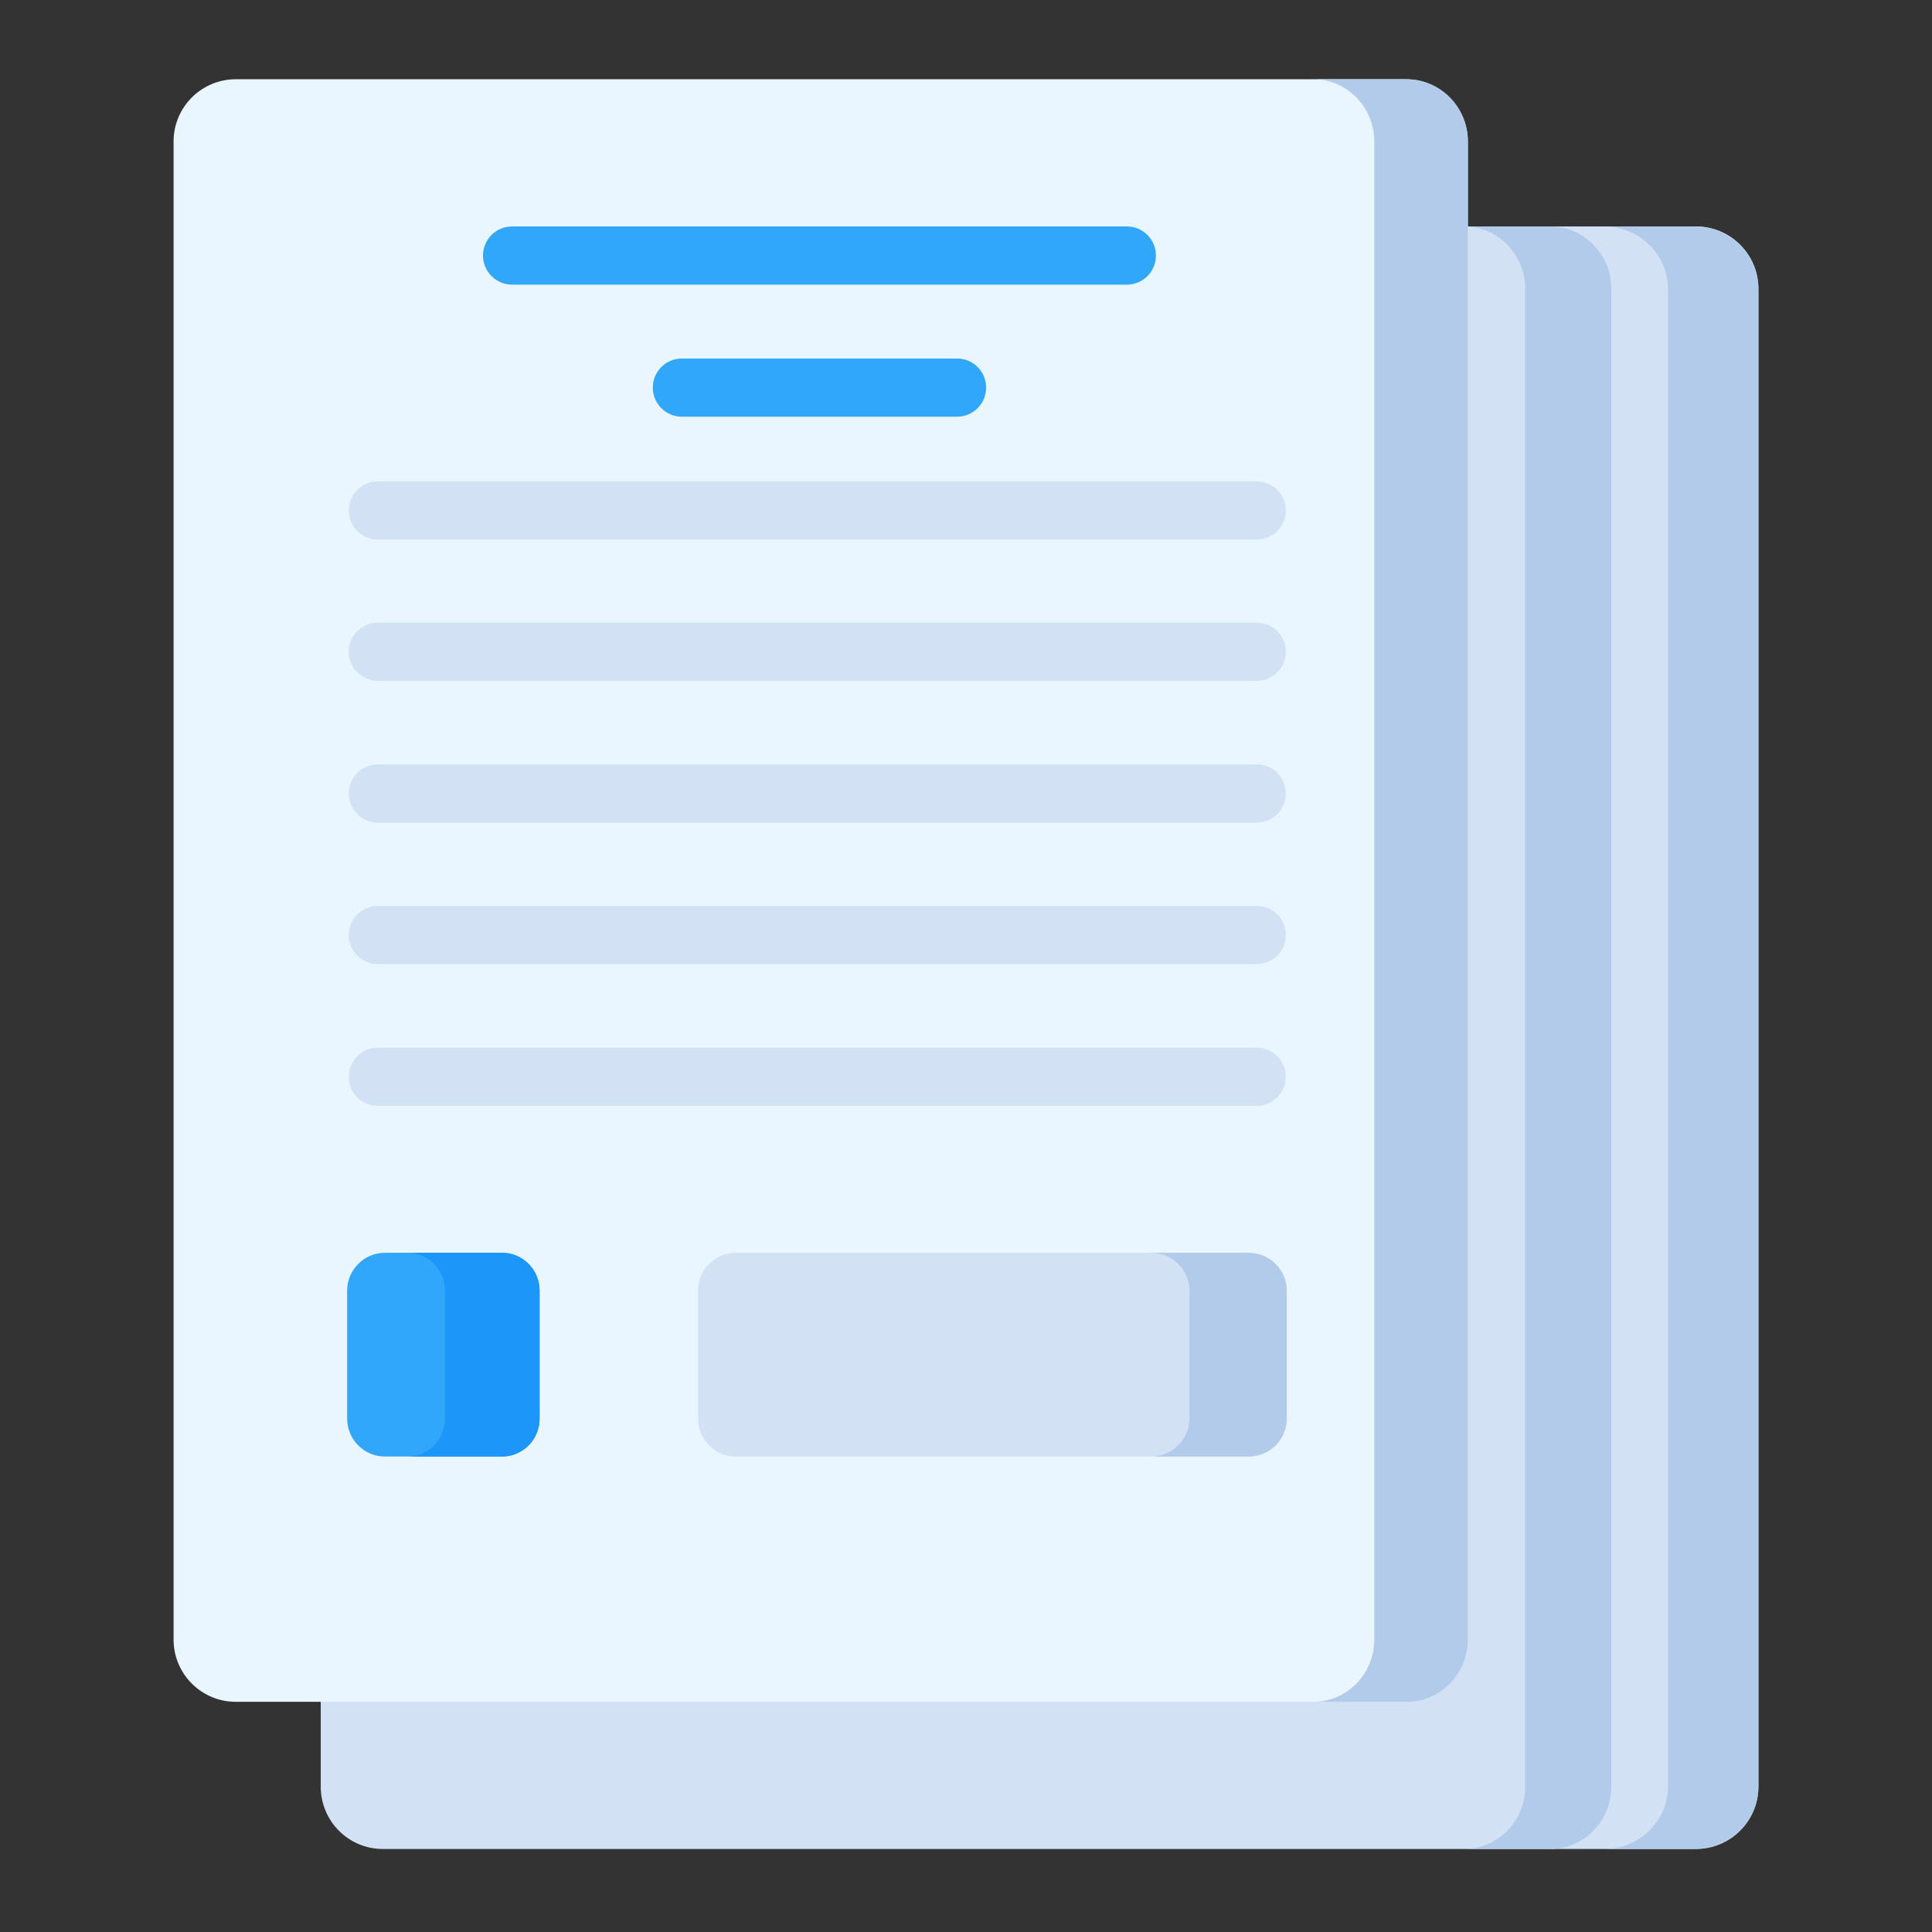 <svg width="64" height="64" viewBox="0 0 64 64" fill="none" xmlns="http://www.w3.org/2000/svg">
<rect x="0" y="0" width="64" height="64" fill="#333333" stroke="none"/>
<path d="M58.25 9.564V59.186C58.25 60.326 57.324 61.25 56.181 61.25H51.375V7.5H56.181C57.324 7.5 58.25 8.423 58.25 9.564Z" fill="#D3E1F4"/>
<path d="M56.122 7.5H53.125C54.3 7.5 55.253 8.424 55.253 9.563V59.187C55.253 60.326 54.3 61.25 53.125 61.25H56.122C57.297 61.25 58.25 60.326 58.25 59.187V9.563C58.25 8.424 57.297 7.5 56.122 7.5Z" fill="#B3CBEA"/>
<path d="M51.319 61.25H12.681C11.545 61.25 10.625 60.326 10.625 59.187V9.563C10.625 8.424 11.545 7.5 12.681 7.5H51.319C52.455 7.5 53.375 8.424 53.375 9.563V59.187C53.375 60.326 52.455 61.25 51.319 61.25Z" fill="#D3E1F4"/>
<path d="M51.351 7.5H48.5C49.618 7.5 50.524 8.424 50.524 9.563V59.187C50.524 60.326 49.618 61.25 48.5 61.25H51.351C52.469 61.25 53.375 60.326 53.375 59.187V9.563C53.375 8.424 52.469 7.5 51.351 7.5Z" fill="#B3CBEA"/>
<path d="M46.563 56.375H7.812C6.673 56.375 5.75 55.451 5.75 54.312V4.688C5.75 3.549 6.673 2.625 7.812 2.625H11.497H19.938H28.381H46.563C47.702 2.625 48.625 3.549 48.625 4.688V54.312C48.625 55.451 47.702 56.375 46.563 56.375Z" fill="#EAF6FF"/>
<path d="M46.599 2.625H43.5C44.619 2.625 45.526 3.549 45.526 4.688V54.312C45.526 55.451 44.619 56.375 43.5 56.375H46.599C47.718 56.375 48.625 55.451 48.625 54.312V4.688C48.625 3.549 47.718 2.625 46.599 2.625Z" fill="#B3CBEA"/>
<path d="M41.38 48.25H24.37C23.682 48.25 23.125 47.688 23.125 46.995V42.755C23.125 42.062 23.682 41.5 24.37 41.5H41.38C42.068 41.5 42.625 42.062 42.625 42.755V46.995C42.625 47.688 42.068 48.25 41.38 48.25Z" fill="#D3E1F4"/>
<path d="M41.349 41.5H38.125C38.83 41.5 39.401 42.062 39.401 42.755V46.995C39.401 47.688 38.83 48.25 38.125 48.25H41.349C42.054 48.25 42.625 47.688 42.625 46.995V42.755C42.625 42.062 42.054 41.5 41.349 41.5Z" fill="#B3CBEA"/>
<path d="M12.754 48.25H16.621C17.314 48.25 17.875 47.688 17.875 46.995V42.755C17.875 42.062 17.314 41.5 16.621 41.5H12.754C12.061 41.5 11.5 42.062 11.5 42.755V46.995C11.5 47.688 12.061 48.25 12.754 48.25Z" fill="#31A7FB"/>
<path d="M16.634 41.5H13.5C14.185 41.5 14.741 42.062 14.741 42.755V46.995C14.741 47.688 14.185 48.25 13.5 48.25H16.634C17.32 48.25 17.875 47.688 17.875 46.995V42.755C17.875 42.062 17.32 41.5 16.634 41.5Z" fill="#1C96F9"/>
<path d="M37.328 7.501H16.964C16.432 7.501 16 7.932 16 8.465C16 8.997 16.432 9.429 16.964 9.429H37.328C37.861 9.429 38.292 8.997 38.292 8.465C38.292 7.932 37.861 7.501 37.328 7.501Z" fill="#31A7FB"/>
<path d="M31.703 11.876H22.589C22.057 11.876 21.625 12.307 21.625 12.84C21.625 13.372 22.057 13.804 22.589 13.804H31.703C32.236 13.804 32.667 13.372 32.667 12.84C32.667 12.307 32.236 11.876 31.703 11.876Z" fill="#31A7FB"/>
<path d="M41.632 31.937H12.518C11.985 31.937 11.554 31.505 11.554 30.973C11.554 30.44 11.985 30.009 12.518 30.009H41.632C42.165 30.009 42.596 30.44 42.596 30.973C42.596 31.505 42.164 31.937 41.632 31.937Z" fill="#D3E1F4"/>
<path d="M41.632 22.553H12.518C11.985 22.553 11.554 22.121 11.554 21.589C11.554 21.057 11.985 20.625 12.518 20.625H41.632C42.165 20.625 42.596 21.057 42.596 21.589C42.596 22.121 42.164 22.553 41.632 22.553Z" fill="#D3E1F4"/>
<path d="M41.632 36.634H12.518C11.985 36.634 11.554 36.202 11.554 35.67C11.554 35.138 11.985 34.706 12.518 34.706H41.632C42.165 34.706 42.596 35.138 42.596 35.67C42.596 36.202 42.164 36.634 41.632 36.634Z" fill="#D3E1F4"/>
<path d="M41.632 27.25H12.518C11.985 27.25 11.554 26.819 11.554 26.286C11.554 25.754 11.985 25.322 12.518 25.322H41.632C42.165 25.322 42.596 25.754 42.596 26.286C42.596 26.819 42.164 27.25 41.632 27.25Z" fill="#D3E1F4"/>
<path d="M41.632 17.875H12.518C11.985 17.875 11.554 17.444 11.554 16.911C11.554 16.379 11.985 15.947 12.518 15.947H41.632C42.165 15.947 42.596 16.379 42.596 16.911C42.596 17.444 42.164 17.875 41.632 17.875Z" fill="#D3E1F4"/>
</svg>
